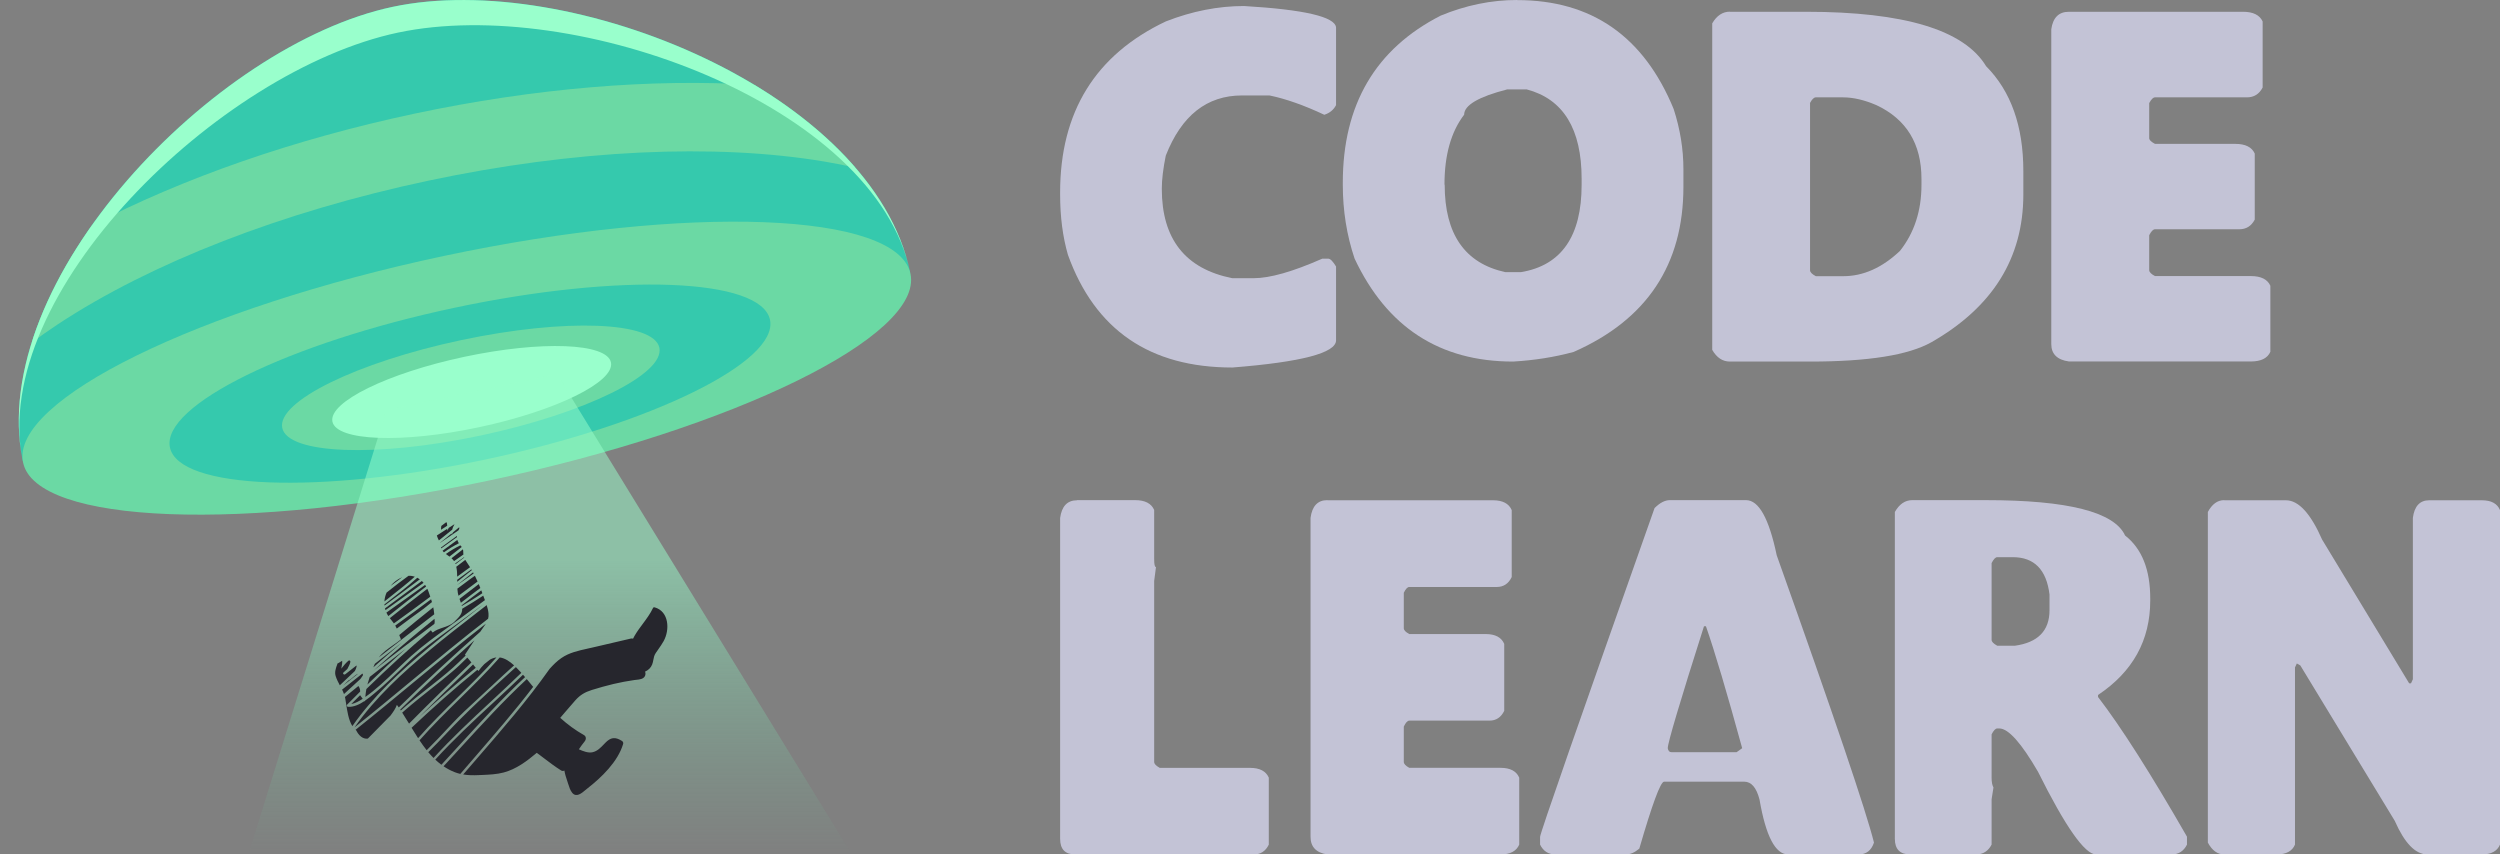 <svg width="158" height="54" viewBox="0 0 158 54" fill="none" xmlns="http://www.w3.org/2000/svg">
<rect x="0" y="0" width="158" height="54" fill="#808080" stroke="none"/>
<path d="M24.808 0.434C13.543 2.826 -0.898 17.762 1.438 29.137L29.351 22.55L57.524 17.224C55.188 5.851 36.074 -1.96 24.808 0.434Z" fill="#35C9AD"/>
<path d="M30.958 30.358C46.446 27.069 58.349 21.229 57.544 17.313C56.739 13.397 43.531 12.889 28.043 16.178C12.556 19.467 0.652 25.307 1.457 29.223C2.262 33.139 15.47 33.647 30.958 30.358Z" fill="#6BD9A4"/>
<path d="M3.623 20.517C9.545 16.603 17.872 13.371 27.067 11.42C36.262 9.467 45.163 9.039 52.131 10.215C52.802 10.327 53.447 10.457 54.065 10.599C52.356 8.623 50.156 6.859 47.678 5.363C41.22 4.953 33.782 5.573 26.197 7.183C18.611 8.794 11.55 11.255 5.793 14.258C4.112 16.639 2.79 19.151 2.003 21.655C2.513 21.275 3.054 20.894 3.623 20.517Z" fill="#6BD9A4"/>
<path d="M30.687 29.041C41.16 26.817 49.209 22.867 48.665 20.219C48.121 17.57 39.19 17.227 28.716 19.452C18.244 21.676 10.194 25.626 10.739 28.274C11.283 30.922 20.214 31.266 30.687 29.041Z" fill="#35C9AD"/>
<path d="M30.375 27.524C36.956 26.126 42.015 23.644 41.673 21.98C41.331 20.316 35.718 20.1 29.137 21.498C22.555 22.896 17.497 25.378 17.838 27.042C18.18 28.706 23.793 28.922 30.375 27.524Z" fill="#6BD9A4"/>
<path d="M30.269 27.001C35.13 25.968 38.866 24.135 38.613 22.906C38.361 21.676 34.215 21.517 29.354 22.549C24.493 23.582 20.757 25.416 21.009 26.645C21.262 27.874 25.407 28.034 30.269 27.001Z" fill="#99FFCC"/>
<path d="M25.142 2.063C36.407 -0.329 55.354 6.667 57.524 17.226C55.188 5.851 36.073 -1.96 24.808 0.434C13.543 2.826 -0.898 17.762 1.438 29.137C-0.73 18.578 13.878 4.455 25.142 2.063Z" fill="#99FFCC"/>
<path opacity="0.5" d="M15.698 54.001H53.836L35.194 23.632L29.81 24.775L24.425 25.919L15.698 54.001Z" fill="url(#paint0_linear_448_68172)"/>
<path fill-rule="evenodd" clip-rule="evenodd" d="M28.068 33.354C28.002 33.396 27.936 33.438 27.871 33.481L27.872 33.478C27.871 33.399 27.878 33.319 27.891 33.238C27.911 33.223 27.931 33.207 27.952 33.192C28.036 33.128 28.121 33.063 28.206 33C28.223 33.018 28.236 33.039 28.243 33.064H28.245C28.255 33.119 28.261 33.173 28.265 33.226C28.199 33.269 28.134 33.311 28.068 33.354ZM28.578 33.478L28.578 33.477L28.58 33.476L28.578 33.478ZM28.578 33.477C28.605 33.37 28.645 33.265 28.707 33.168C28.714 33.156 28.717 33.144 28.719 33.131C28.598 33.206 28.478 33.283 28.359 33.361C28.323 33.421 28.293 33.483 28.266 33.547C28.27 33.503 28.271 33.459 28.271 33.416L27.608 33.843C27.64 33.95 27.683 34.054 27.737 34.155C28.018 33.931 28.299 33.707 28.578 33.477ZM28.54 33.784C28.54 33.769 28.541 33.752 28.543 33.736C28.543 33.728 28.544 33.72 28.545 33.712C28.303 33.908 28.062 34.103 27.819 34.297C27.819 34.299 27.822 34.302 27.824 34.304C28.206 34.041 28.59 33.779 28.975 33.518C28.99 33.484 29.006 33.453 29.022 33.419C29.039 33.387 29.034 33.352 29.017 33.325C28.954 33.377 28.891 33.429 28.828 33.481C28.765 33.533 28.701 33.585 28.638 33.637L28.638 33.637C28.605 33.686 28.571 33.734 28.541 33.784H28.54ZM29.329 35.214C29.237 35.279 29.144 35.345 29.051 35.41C28.959 35.476 28.866 35.541 28.774 35.606L28.777 35.614L28.779 35.618C28.781 35.622 28.782 35.626 28.784 35.63C28.786 35.634 28.787 35.638 28.788 35.642C28.79 35.647 28.791 35.651 28.792 35.655L28.898 35.575C29.045 35.463 29.191 35.352 29.337 35.239C29.335 35.235 29.334 35.231 29.333 35.227C29.332 35.224 29.33 35.22 29.329 35.216V35.214ZM28.896 36.444L28.896 36.444C29.166 36.245 29.436 36.045 29.707 35.848C29.654 35.761 29.597 35.675 29.538 35.59C29.49 35.519 29.444 35.452 29.406 35.385C29.216 35.531 29.027 35.675 28.836 35.819C28.881 36.022 28.893 36.233 28.895 36.444H28.896ZM28.896 36.642C29.195 36.422 29.493 36.203 29.791 35.985H29.793C29.798 35.995 29.804 36.005 29.809 36.014L29.81 36.015L29.81 36.015L29.81 36.015C29.813 36.021 29.817 36.026 29.82 36.032L29.819 36.032C29.511 36.277 29.203 36.522 28.896 36.768V36.642L28.896 36.642ZM27.034 38.264C26.946 38.335 26.857 38.406 26.768 38.477C26.199 38.886 25.634 39.302 25.076 39.726C25.047 39.661 25.014 39.597 24.979 39.535C25.741 38.99 26.494 38.432 27.246 37.872C27.265 37.931 27.283 37.991 27.3 38.05C27.211 38.121 27.123 38.193 27.034 38.264ZM24.863 39.359C24.868 39.366 24.873 39.373 24.877 39.379L24.877 39.379C24.882 39.386 24.886 39.393 24.891 39.4C25.666 38.846 26.43 38.282 27.194 37.712C27.154 37.594 27.114 37.479 27.074 37.368C27.054 37.314 27.032 37.262 27.008 37.212C26.21 37.822 25.419 38.437 24.638 39.068C24.704 39.156 24.775 39.245 24.849 39.34L24.85 39.34L24.85 39.34L24.85 39.34L24.865 39.359H24.863ZM22.162 42.952C22.004 43.077 21.846 43.202 21.688 43.327C21.769 43.247 21.852 43.169 21.935 43.091L21.935 43.091L21.935 43.091C21.977 43.053 22.018 43.014 22.06 42.974C22.058 42.98 22.055 42.985 22.052 42.99C22.05 42.994 22.048 42.998 22.046 43.001C22.138 42.953 22.221 42.881 22.305 42.808C22.407 42.718 22.512 42.627 22.636 42.577C22.478 42.702 22.32 42.827 22.163 42.951L22.162 42.952L22.162 42.952L22.162 42.952L22.162 42.952L22.162 42.952L22.162 42.952L22.162 42.952L22.162 42.952ZM30.416 37.312C29.997 37.623 29.585 37.939 29.174 38.26L29.18 38.28L29.184 38.301C29.624 38.04 30.064 37.777 30.485 37.49C30.473 37.455 30.459 37.421 30.446 37.387L30.446 37.386L30.446 37.386C30.437 37.362 30.427 37.337 30.418 37.312H30.416ZM27.461 39.109C27.478 39.222 27.48 39.331 27.453 39.431H27.451C26.162 40.39 24.883 41.369 23.623 42.368C24.877 41.251 26.157 40.165 27.461 39.109ZM28.936 37.477C28.92 37.386 28.911 37.296 28.905 37.205L28.906 37.203C29.183 36.996 29.459 36.788 29.738 36.582C29.828 36.516 29.92 36.453 30.013 36.389C30.073 36.508 30.13 36.629 30.183 36.751C29.781 37.051 29.379 37.351 28.978 37.653C28.962 37.596 28.947 37.537 28.936 37.477ZM27.382 38.382C27.409 38.514 27.431 38.648 27.439 38.779H27.441C27.443 38.792 27.444 38.808 27.444 38.823C26.269 39.724 25.103 40.636 23.939 41.551C24.186 41.235 24.5 41.016 24.825 40.789C24.996 40.67 25.17 40.548 25.339 40.41C25.3 40.319 25.267 40.227 25.233 40.135L25.233 40.135C25.941 39.54 26.657 38.955 27.382 38.382ZM29.126 38.097C29.533 37.78 29.944 37.468 30.358 37.162L30.257 36.915C29.85 37.224 29.446 37.535 29.042 37.849L29.042 37.849C29.07 37.931 29.099 38.013 29.126 38.095V38.097ZM28.319 39.643C27.53 40.214 26.736 40.79 26.017 41.434V41.432C25.702 41.716 25.397 42.01 25.091 42.303L25.091 42.303L25.091 42.303C24.748 42.634 24.404 42.965 24.047 43.28C23.74 43.551 23.425 43.814 23.088 44.047C23.103 43.88 23.124 43.714 23.154 43.546C24.469 42.261 25.828 41.017 27.234 39.832C27.264 39.884 27.301 39.932 27.345 39.976C27.536 39.82 27.765 39.743 27.995 39.666C28.258 39.578 28.521 39.489 28.727 39.284L28.783 39.228C29.004 39.01 29.224 38.792 29.21 38.474L29.259 38.444C29.691 38.186 30.125 37.925 30.54 37.645L30.581 37.753L30.581 37.753L30.581 37.753L30.581 37.753L30.581 37.753L30.581 37.754L30.581 37.754L30.581 37.754L30.581 37.754L30.582 37.754L30.582 37.754L30.582 37.755L30.582 37.755L30.582 37.755L30.582 37.755L30.582 37.755L30.582 37.755L30.582 37.755L30.582 37.756L30.582 37.756L30.582 37.756L30.582 37.756L30.582 37.756L30.582 37.756L30.582 37.757L30.582 37.757L30.583 37.757L30.583 37.757L30.583 37.757L30.583 37.757L30.583 37.757C30.604 37.814 30.626 37.872 30.647 37.929C30.16 38.285 29.674 38.644 29.191 39.004C28.904 39.218 28.612 39.43 28.319 39.643ZM22.013 43.274L22.013 43.274L21.62 43.583C21.666 43.673 21.704 43.767 21.739 43.864C22.083 43.546 22.428 43.229 22.775 42.914C22.791 42.892 22.806 42.87 22.822 42.848L22.822 42.848C22.857 42.798 22.892 42.749 22.923 42.701C22.95 42.658 22.938 42.604 22.906 42.57H22.904C22.608 42.805 22.31 43.039 22.013 43.273L22.013 43.273L22.013 43.274L22.013 43.274L22.013 43.274L22.013 43.274L22.013 43.274L22.013 43.274L22.013 43.274L22.013 43.274L22.013 43.274ZM24.702 41.736C25.014 41.495 25.324 41.252 25.636 41.007V41.008C24.813 41.741 24.009 42.495 23.219 43.263L23.224 43.243C23.268 43.089 23.316 42.934 23.366 42.782C23.809 42.43 24.255 42.081 24.702 41.736ZM29.084 47.282L29.084 47.282L29.084 47.283C28.734 47.665 28.384 48.048 28.032 48.428C28.253 48.579 28.492 48.708 28.756 48.809C28.866 48.851 28.978 48.884 29.092 48.911C29.406 48.545 29.722 48.181 30.037 47.816L30.038 47.816L30.038 47.816L30.038 47.816L30.038 47.816L30.038 47.816L30.038 47.816L30.038 47.816L30.038 47.815L30.038 47.815L30.038 47.815L30.038 47.815L30.038 47.815L30.039 47.815L30.039 47.815L30.039 47.815L30.039 47.815L30.039 47.814L30.039 47.814L30.039 47.814L30.039 47.814L30.039 47.814L30.04 47.814L30.04 47.814L30.04 47.814L30.04 47.813L30.04 47.813L30.04 47.813C31.289 46.369 32.539 44.926 33.696 43.41C33.563 43.246 33.429 43.082 33.293 42.919C31.815 44.296 30.45 45.789 29.084 47.282L29.084 47.282L29.084 47.282L29.084 47.282L29.084 47.282L29.084 47.282L29.084 47.282L29.084 47.282L29.084 47.282L29.084 47.282L29.084 47.282L29.084 47.282L29.084 47.282L29.084 47.282L29.084 47.282L29.084 47.282L29.084 47.282L29.084 47.282L29.084 47.282L29.084 47.282L29.084 47.282L29.084 47.282L29.084 47.282L29.084 47.282L29.084 47.282L29.084 47.282L29.084 47.282ZM22.759 43.938C22.811 44.015 22.866 44.091 22.923 44.163C22.707 44.302 22.46 44.451 22.2 44.496C22.323 44.371 22.448 44.247 22.572 44.124L22.572 44.124C22.634 44.062 22.697 44 22.759 43.938ZM30.067 42.205C28.837 43.211 27.64 44.258 26.475 45.339L26.477 45.338C27.603 44.21 28.746 43.098 29.898 41.994C29.953 42.064 30.01 42.135 30.067 42.205ZM32.948 42.525L32.948 42.525C32.93 42.503 32.911 42.481 32.891 42.46C32.801 42.362 32.705 42.26 32.605 42.161L32.511 42.245C32.444 42.304 32.377 42.364 32.311 42.425C30.907 43.7 29.508 44.972 28.211 46.357C27.837 46.755 27.459 47.154 27.066 47.538C27.172 47.666 27.284 47.786 27.4 47.904C28.545 46.648 29.789 45.49 31.034 44.333C31.676 43.734 32.319 43.136 32.948 42.525ZM25.314 44.876C25.307 44.867 25.301 44.858 25.295 44.848C26.822 43.35 28.389 41.893 29.984 40.469C29.883 40.62 29.784 40.771 29.684 40.922C29.584 41.073 29.485 41.225 29.384 41.376C29.394 41.39 29.406 41.404 29.417 41.418L29.429 41.432L29.374 41.486L29.374 41.486C29.131 41.723 28.889 41.959 28.637 42.187C28.122 42.651 27.573 43.081 27.024 43.512L27.024 43.512C26.574 43.864 26.125 44.216 25.694 44.587L25.332 44.904C25.326 44.895 25.32 44.885 25.314 44.876ZM28.896 36.974L29.27 36.713L29.644 36.453C29.741 36.381 29.838 36.31 29.935 36.24C29.93 36.228 29.923 36.217 29.917 36.206L29.917 36.206C29.911 36.194 29.904 36.183 29.899 36.171C29.768 36.275 29.637 36.379 29.507 36.483C29.303 36.645 29.099 36.807 28.896 36.971V36.972V36.974ZM26.514 46.788L26.514 46.787V46.789L26.514 46.788ZM26.966 47.413C26.807 47.213 26.658 47.004 26.514 46.788C27.313 45.878 28.18 45.025 29.047 44.172L29.047 44.172L29.047 44.172L29.047 44.172C29.915 43.318 30.783 42.464 31.584 41.551C31.913 41.593 32.218 41.803 32.491 42.052C32.032 42.462 31.581 42.882 31.131 43.303L31.131 43.303L31.131 43.303C30.826 43.588 30.521 43.873 30.213 44.154C29.642 44.677 29.086 45.19 28.556 45.757L28.415 45.907C27.939 46.416 27.463 46.925 26.966 47.413ZM26.931 37.069C26.911 37.034 26.889 36.999 26.866 36.966C26.569 37.178 26.272 37.391 25.974 37.604L25.973 37.606L25.967 37.61L25.966 37.61C25.451 37.979 24.936 38.349 24.421 38.717C24.456 38.794 24.498 38.866 24.543 38.937C25.329 38.303 26.127 37.683 26.93 37.069H26.931ZM24.68 45.224C24.198 45.705 23.72 46.191 23.247 46.68C22.924 46.724 22.668 46.473 22.512 46.159C22.501 46.152 22.49 46.142 22.48 46.133L22.48 46.133L22.47 46.124C23.705 45.142 24.921 44.134 26.136 43.126L26.136 43.126C27.648 41.873 29.159 40.62 30.708 39.416C30.654 39.5 30.592 39.587 30.522 39.684C30.465 39.764 30.41 39.844 30.355 39.924L30.355 39.924L30.355 39.924L30.355 39.924L30.355 39.924L30.355 39.925L30.355 39.925L30.355 39.925L30.355 39.925L30.355 39.925L30.355 39.925L30.355 39.925L30.355 39.925L30.355 39.925L30.354 39.925L30.354 39.925L30.354 39.925L30.354 39.926L30.354 39.926L30.354 39.926C28.6 41.481 26.875 43.07 25.201 44.711L25.201 44.711C25.163 44.656 25.124 44.6 25.084 44.547C25 44.785 24.839 45.011 24.68 45.224ZM22.403 45.973L22.406 45.971L22.403 45.975V45.973ZM26.03 43.006L26.03 43.006L26.03 43.006C27.622 41.685 29.214 40.365 30.85 39.103C30.875 39.004 30.885 38.897 30.873 38.766C30.857 38.588 30.813 38.414 30.758 38.243C30.531 38.419 30.305 38.595 30.078 38.771L30.078 38.772C29.122 39.513 28.166 40.255 27.236 41.027C25.467 42.494 23.727 44.077 22.406 45.971C23.626 44.999 24.828 44.003 26.03 43.006ZM22.536 42.125C22.517 42.225 22.479 42.314 22.432 42.4L22.433 42.403C22.112 42.701 21.793 43.005 21.476 43.31C21.376 43.124 21.279 42.934 21.213 42.728C21.133 42.476 21.226 42.224 21.318 41.974L21.337 41.922C21.351 41.922 21.364 41.92 21.378 41.912L21.378 41.912L21.378 41.912C21.46 41.861 21.542 41.811 21.625 41.761C21.638 41.873 21.617 41.985 21.596 42.098C21.587 42.151 21.577 42.205 21.57 42.259C21.708 42.079 21.85 41.907 22.019 41.758C22.078 41.706 22.157 41.761 22.143 41.833C22.118 41.97 22.045 42.105 21.971 42.242L21.949 42.284C21.91 42.32 21.87 42.355 21.83 42.39C21.79 42.425 21.75 42.461 21.711 42.497C21.632 42.567 21.741 42.674 21.822 42.612C21.94 42.52 22.058 42.428 22.175 42.335C22.293 42.242 22.411 42.15 22.529 42.058C22.536 42.078 22.541 42.101 22.536 42.125ZM29.258 34.715C29.017 34.906 28.776 35.095 28.533 35.283C28.593 35.336 28.65 35.395 28.697 35.462C28.796 35.393 28.894 35.323 28.993 35.254C29.091 35.184 29.19 35.114 29.289 35.045C29.288 35.036 29.287 35.028 29.285 35.02C29.284 35.013 29.283 35.005 29.282 34.996C29.279 34.96 29.279 34.928 29.278 34.896V34.896V34.896V34.896V34.896V34.896V34.896V34.896V34.896V34.896V34.896V34.896V34.896V34.896V34.896V34.896V34.896C29.277 34.834 29.276 34.778 29.258 34.716V34.715ZM29.606 41.642C29.671 41.718 29.735 41.793 29.794 41.867H29.793C28.464 43.14 27.147 44.426 25.852 45.733C25.709 45.499 25.567 45.266 25.419 45.039C25.455 45.008 25.491 44.977 25.526 44.946C25.562 44.914 25.598 44.883 25.634 44.852C26.151 44.402 26.687 43.977 27.223 43.552L27.223 43.552L27.223 43.552L27.223 43.552L27.223 43.552L27.223 43.552L27.223 43.552L27.223 43.552L27.223 43.552L27.223 43.552C27.679 43.19 28.134 42.829 28.578 42.453C28.911 42.172 29.225 41.867 29.535 41.56C29.558 41.587 29.582 41.615 29.606 41.642ZM27.023 40.995C27.968 40.207 28.94 39.452 29.913 38.697L29.913 38.697L29.913 38.697L29.913 38.697L29.913 38.697L29.913 38.697L29.913 38.697L29.913 38.697L29.914 38.697L29.914 38.696L29.914 38.696L29.914 38.696L29.914 38.696L29.914 38.696C30.143 38.518 30.372 38.341 30.601 38.162C30.041 38.571 29.483 38.985 28.928 39.401C28.675 39.591 28.419 39.778 28.162 39.965C27.389 40.529 26.611 41.097 25.915 41.746C25.7 41.947 25.488 42.151 25.275 42.355L25.275 42.355L25.275 42.355L25.275 42.355L25.275 42.355L25.275 42.355L25.275 42.355L25.275 42.355L25.275 42.355L25.275 42.355L25.275 42.355L25.275 42.355L25.275 42.355L25.275 42.355C24.792 42.819 24.309 43.282 23.794 43.71C23.76 43.739 23.724 43.768 23.688 43.799L23.688 43.799L23.688 43.799L23.688 43.799C23.503 43.955 23.293 44.131 23.068 44.285C23.068 44.297 23.067 44.309 23.065 44.321L23.063 44.337C23.059 44.332 23.055 44.327 23.051 44.321L23.051 44.321L23.051 44.321C23.047 44.316 23.042 44.31 23.038 44.305C22.71 44.526 22.351 44.694 21.993 44.671C21.924 44.666 21.889 44.584 21.939 44.533C22.21 44.258 22.483 43.985 22.76 43.712C22.765 43.613 22.745 43.514 22.69 43.412L22.649 43.357C22.365 43.586 22.081 43.818 21.798 44.05C21.8 44.059 21.803 44.068 21.805 44.077C21.81 44.095 21.815 44.113 21.818 44.131C21.838 44.233 21.857 44.355 21.877 44.489C21.943 44.934 22.028 45.508 22.269 45.889C23.573 44.017 25.282 42.448 27.025 40.995H27.023ZM41.273 38.42C41.29 38.385 41.338 38.372 41.372 38.382H41.368C42.292 38.64 42.337 39.808 41.943 40.517C41.841 40.7 41.721 40.871 41.602 41.042C41.547 41.12 41.492 41.199 41.439 41.278C41.345 41.42 41.319 41.559 41.292 41.701C41.274 41.798 41.256 41.896 41.216 41.997C41.139 42.197 40.968 42.364 40.77 42.445C40.8 42.535 40.807 42.629 40.762 42.723C40.668 42.92 40.419 42.945 40.213 42.965C40.169 42.97 40.126 42.974 40.088 42.979C39.646 43.043 39.209 43.124 38.775 43.227C38.314 43.338 37.856 43.464 37.405 43.606C36.966 43.745 36.676 43.913 36.368 44.253C36.145 44.501 35.927 44.758 35.708 45.015C35.607 45.133 35.507 45.251 35.406 45.368C35.865 45.785 36.367 46.152 36.908 46.459C37.062 46.546 37.05 46.737 36.951 46.856C36.822 47.014 36.702 47.183 36.584 47.356C36.866 47.48 37.174 47.604 37.456 47.54C37.755 47.472 37.971 47.245 38.176 47.029L38.176 47.029L38.177 47.028L38.178 47.028C38.201 47.003 38.224 46.979 38.247 46.955C38.6 46.59 38.877 46.556 39.311 46.829C39.373 46.868 39.403 46.945 39.383 47.016C39.053 48.135 38.015 49.137 37.119 49.833C37.081 49.862 37.041 49.896 36.999 49.931L36.999 49.931C36.749 50.142 36.428 50.411 36.17 50.113C36.043 49.965 35.969 49.731 35.905 49.529C35.889 49.476 35.873 49.426 35.857 49.38C35.777 49.148 35.708 48.93 35.669 48.698C35.607 48.732 35.534 48.737 35.467 48.695C35.091 48.46 34.738 48.192 34.385 47.924C34.306 47.865 34.228 47.805 34.15 47.746C34.093 47.702 34.034 47.659 33.975 47.617L33.923 47.579C33.3 48.105 32.626 48.609 31.835 48.821C31.392 48.939 30.916 48.959 30.454 48.979C30.381 48.982 30.308 48.985 30.235 48.988C29.912 49.003 29.588 49 29.273 48.946C29.564 48.608 29.857 48.271 30.149 47.934C31.741 46.096 33.333 44.26 34.733 42.276C34.961 42.019 35.204 41.779 35.477 41.59C35.965 41.251 36.555 41.12 37.131 40.994L37.131 40.994L37.131 40.994L37.131 40.994L37.131 40.993C37.23 40.972 37.327 40.95 37.424 40.928L38.167 40.755C38.738 40.622 39.309 40.489 39.88 40.355C39.924 40.345 39.969 40.35 40.008 40.366C40.038 40.301 40.073 40.237 40.108 40.177C40.262 39.912 40.443 39.669 40.624 39.426L40.624 39.426C40.861 39.107 41.098 38.788 41.273 38.42ZM33.186 42.795L33.186 42.795C33.142 42.745 33.099 42.694 33.054 42.644C32.436 43.242 31.804 43.827 31.173 44.413L31.173 44.413L31.173 44.413L31.173 44.413L31.172 44.413L31.172 44.413L31.172 44.413L31.172 44.413L31.172 44.413L31.172 44.413L31.172 44.413L31.172 44.413L31.172 44.413C29.913 45.58 28.655 46.747 27.509 48.008C27.631 48.123 27.76 48.232 27.896 48.333C28.244 47.956 28.591 47.577 28.938 47.198C30.316 45.691 31.694 44.184 33.184 42.795H33.186ZM30.601 41.979L30.601 41.979L30.601 41.978L30.601 41.978L30.601 41.978L30.601 41.978L30.601 41.978L30.601 41.978L30.601 41.978L30.601 41.978L30.601 41.978C30.725 41.88 30.849 41.781 30.974 41.682V41.684C31.111 41.607 31.244 41.565 31.375 41.551C30.597 42.429 29.758 43.254 28.919 44.079C28.065 44.918 27.212 45.757 26.423 46.652C26.282 46.435 26.146 46.216 26.012 45.995C27.356 44.726 28.74 43.499 30.172 42.329C30.18 42.339 30.188 42.349 30.197 42.359C30.21 42.376 30.224 42.392 30.238 42.408C30.349 42.257 30.47 42.109 30.601 41.979L30.601 41.979ZM23.693 41.949C23.658 42.024 23.625 42.101 23.593 42.178C24.193 41.645 24.798 41.119 25.41 40.599C24.836 41.049 24.265 41.498 23.693 41.949ZM25.396 37.336C25.726 37.081 26.05 36.8 26.373 36.513C26.428 36.542 26.482 36.574 26.534 36.612C25.793 37.172 25.049 37.723 24.302 38.273L24.301 38.269L24.301 38.269C24.298 38.245 24.295 38.223 24.295 38.199C24.66 37.909 25.027 37.621 25.396 37.336ZM28.179 35.011C28.472 34.805 28.777 34.621 29.096 34.465V34.467C29.126 34.5 29.156 34.534 29.183 34.569C28.925 34.773 28.665 34.976 28.405 35.179L28.405 35.179C28.374 35.155 28.342 35.132 28.311 35.109L28.311 35.109L28.311 35.109L28.311 35.109L28.311 35.109L28.311 35.109L28.311 35.109C28.266 35.077 28.221 35.045 28.179 35.011ZM24.429 37.457C24.354 37.633 24.306 37.819 24.295 38.012L25.477 37.071C25.726 36.874 25.971 36.662 26.216 36.446C26.09 36.404 25.957 36.384 25.818 36.391C25.715 36.467 25.611 36.544 25.508 36.62C25.404 36.697 25.3 36.774 25.197 36.85C24.938 37.05 24.682 37.252 24.427 37.455L24.429 37.457ZM24.332 38.449C25.111 37.877 25.887 37.301 26.66 36.719L26.661 36.718C26.698 36.754 26.735 36.793 26.77 36.835C26.503 37.026 26.235 37.218 25.968 37.41C25.432 37.794 24.897 38.177 24.362 38.56C24.35 38.524 24.34 38.487 24.332 38.449ZM27.866 34.602C27.871 34.622 27.878 34.641 27.886 34.659C28.157 34.463 28.429 34.269 28.702 34.074C28.761 34.031 28.819 33.989 28.88 33.947V33.947C28.88 33.92 28.88 33.893 28.881 33.867C28.541 34.111 28.204 34.358 27.867 34.604L27.866 34.602ZM24.692 37.024L24.692 37.024H24.69C24.873 36.803 25.106 36.62 25.374 36.501C25.379 36.499 25.384 36.498 25.389 36.496C25.397 36.493 25.404 36.491 25.411 36.488C25.355 36.532 25.298 36.574 25.242 36.617C25.185 36.66 25.129 36.703 25.072 36.746C24.947 36.84 24.82 36.932 24.692 37.024L24.692 37.024L24.692 37.024ZM27.968 34.809C27.995 34.844 28.025 34.876 28.057 34.907C28.358 34.693 28.67 34.497 28.999 34.333C28.955 34.264 28.925 34.193 28.905 34.123C28.882 34.14 28.859 34.156 28.836 34.172C28.813 34.189 28.79 34.205 28.767 34.222C28.561 34.372 28.356 34.523 28.151 34.673L27.968 34.809Z" fill="#26262D"/>
<path d="M68.072 31.609H71.751C72.365 31.609 72.766 31.819 72.944 32.23V35.339C72.944 35.675 72.98 35.839 73.058 35.839L72.944 36.714V48.155C72.944 48.275 73.058 48.395 73.294 48.529H79.002C79.617 48.529 80.01 48.738 80.188 49.149V53.379C79.988 53.79 79.674 54 79.245 54H67.95C67.314 54 67 53.671 67 53.006V32.738C67.1 31.991 67.457 31.617 68.072 31.617V31.609Z" fill="#C3C3D6"/>
<path d="M83.888 31.617H94.359C94.967 31.617 95.364 31.826 95.54 32.237V36.469C95.342 36.887 95.024 37.097 94.6 37.097H89.067C88.953 37.097 88.84 37.216 88.72 37.463V39.706C88.72 39.825 88.833 39.945 89.067 40.072H93.892C94.501 40.072 94.89 40.281 95.067 40.693V44.924C94.868 45.335 94.557 45.544 94.132 45.544H89.067C88.953 45.544 88.84 45.672 88.72 45.918V48.154C88.72 48.273 88.833 48.4 89.067 48.527H94.84C95.449 48.527 95.838 48.737 96.015 49.148V53.379C95.838 53.79 95.449 54 94.84 54H83.888C83.18 53.895 82.826 53.521 82.826 52.886V32.731C82.925 31.983 83.279 31.609 83.888 31.609V31.617Z" fill="#C3C3D6"/>
<path d="M105.525 31.609H110.352C111.157 31.609 111.802 32.768 112.288 35.093C115.905 45.253 117.956 51.308 118.435 53.252C118.268 53.753 117.942 54 117.471 54H113.013C112.201 54 111.599 52.841 111.2 50.523C111.005 49.776 110.686 49.402 110.236 49.402H105.169C104.945 49.402 104.423 50.815 103.604 53.633C103.314 53.88 103.031 54 102.756 54H98.297C97.855 54 97.536 53.79 97.333 53.379V52.886C97.333 52.676 99.747 45.746 104.568 32.11C104.908 31.774 105.227 31.609 105.532 31.609H105.525ZM107.692 39.579C106.162 44.386 105.401 46.957 105.401 47.286C105.43 47.451 105.51 47.54 105.648 47.54H109.751L110.106 47.286C109.142 43.773 108.381 41.201 107.815 39.579H107.692Z" fill="#C3C3D6"/>
<path d="M120.856 31.609H125.502C130.691 31.609 133.624 32.357 134.307 33.845C135.366 34.675 135.895 35.998 135.895 37.822V37.949C135.895 40.468 134.792 42.457 132.595 43.922V44.049C134.05 45.941 135.924 48.886 138.217 52.878V53.379C138.012 53.79 137.688 54 137.247 54H132.47C131.764 54 130.536 52.258 128.802 48.774C127.743 46.95 126.927 46.038 126.354 46.038H126.229C126.112 46.038 125.994 46.165 125.869 46.412V49.148C125.869 49.424 125.906 49.626 125.987 49.768L125.869 50.516V53.379C125.656 53.79 125.325 54 124.891 54H120.731C120.077 54 119.754 53.671 119.754 53.005V32.357C120.04 31.856 120.408 31.609 120.856 31.609ZM125.869 35.587V40.438C125.869 40.558 125.987 40.678 126.229 40.812H127.332C128.794 40.61 129.529 39.863 129.529 38.569V37.575C129.338 35.998 128.559 35.213 127.207 35.213H126.229C126.112 35.213 125.994 35.34 125.869 35.587Z" fill="#C3C3D6"/>
<path d="M140.563 31.617H144.464C145.27 31.617 146.029 32.446 146.759 34.105L152.259 43.186H152.376L152.493 42.931V32.73C152.59 31.991 152.934 31.617 153.527 31.617H156.849C157.449 31.617 157.828 31.826 158 32.237V53.379C157.828 53.79 157.449 54 156.849 54H153.41C152.659 54 151.969 53.29 151.349 51.877L145.381 42.057L145.16 41.93L145.043 42.184V53.379C144.871 53.79 144.485 54 143.892 54H140.57C140.15 54 139.805 53.753 139.536 53.252V32.357C139.805 31.856 140.15 31.609 140.57 31.609L140.563 31.617Z" fill="#C3C3D6"/>
<path d="M78.628 0.381C82.423 0.605 84.366 1.059 84.439 1.731V6.643C84.287 6.94 84.037 7.145 83.696 7.254C82.435 6.661 81.284 6.25 80.23 6.032H78.5C76.271 6.032 74.669 7.303 73.676 9.838C73.511 10.654 73.426 11.35 73.426 11.931C73.426 15.107 74.912 16.989 77.879 17.582H79.237C80.26 17.582 81.704 17.17 83.568 16.348H83.946C84.073 16.348 84.238 16.511 84.439 16.844V21.508C84.439 22.307 82.252 22.882 77.885 23.227C72.671 23.227 69.205 20.855 67.493 16.105C67.165 14.968 67 13.698 67 12.294V12.167C67 7.073 69.229 3.467 73.676 1.355C75.345 0.702 76.996 0.381 78.622 0.381H78.628Z" fill="#C3C3D6"/>
<path d="M95.884 0.006C100.593 0.006 103.888 2.299 105.776 6.891C106.184 8.156 106.392 9.42 106.392 10.697V11.804C106.392 16.723 104.083 20.201 99.46 22.24C98.242 22.573 96.962 22.773 95.628 22.851C90.987 22.851 87.649 20.679 85.609 16.341C85.115 14.871 84.865 13.316 84.865 11.677V11.55C84.865 6.613 86.93 3.092 91.054 0.986C92.638 0.333 94.246 0 95.878 0L95.884 0.006ZM91.304 11.677C91.304 14.805 92.583 16.644 95.141 17.2H96.122C98.68 16.777 99.959 14.932 99.959 11.677V11.302C99.959 8.149 98.802 6.262 96.493 5.651H95.251C93.442 6.117 92.534 6.649 92.534 7.248C91.706 8.331 91.291 9.801 91.291 11.671L91.304 11.677Z" fill="#C3C3D6"/>
<path d="M109.321 0.744H114.146C120.346 0.744 124.141 1.894 125.524 4.187C127.089 5.76 127.875 7.968 127.875 10.818V12.288C127.875 16.305 125.938 19.415 122.064 21.629C120.614 22.446 118.062 22.851 114.401 22.851H109.327C108.871 22.851 108.499 22.609 108.213 22.113V1.476C108.499 0.986 108.871 0.738 109.327 0.738L109.321 0.744ZM114.395 6.516V17.08C114.395 17.201 114.517 17.328 114.761 17.455H116.491C117.758 17.455 118.951 16.922 120.078 15.857C120.986 14.708 121.437 13.316 121.437 11.683V11.308C121.437 9.087 120.486 7.533 118.586 6.643C117.825 6.316 117.124 6.153 116.485 6.153H114.755C114.639 6.153 114.517 6.274 114.389 6.516H114.395Z" fill="#C3C3D6"/>
<path d="M130.756 0.744H141.757C142.396 0.744 142.811 0.95 142.999 1.355V5.53C142.786 5.941 142.457 6.153 142.007 6.153H136.196C136.08 6.153 135.958 6.274 135.83 6.516V8.73C135.83 8.845 135.952 8.966 136.196 9.093H141.27C141.909 9.093 142.317 9.299 142.5 9.704V13.879C142.287 14.284 141.964 14.49 141.519 14.49H136.196C136.08 14.49 135.958 14.617 135.83 14.865V17.073C135.83 17.194 135.952 17.321 136.196 17.448H142.256C142.896 17.448 143.304 17.654 143.487 18.059V22.234C143.304 22.645 142.89 22.845 142.256 22.845H130.756C130.013 22.742 129.641 22.373 129.641 21.744V1.851C129.745 1.113 130.117 0.744 130.756 0.744Z" fill="#C3C3D6"/>
<defs>
<linearGradient id="paint0_linear_448_68172" x1="34.767" y1="23.632" x2="34.767" y2="54.001" gradientUnits="userSpaceOnUse">
<stop offset="0.39" stop-color="#99FFCC"/>
<stop offset="1" stop-color="#6BD9A4" stop-opacity="0"/>
</linearGradient>
</defs>
</svg>

